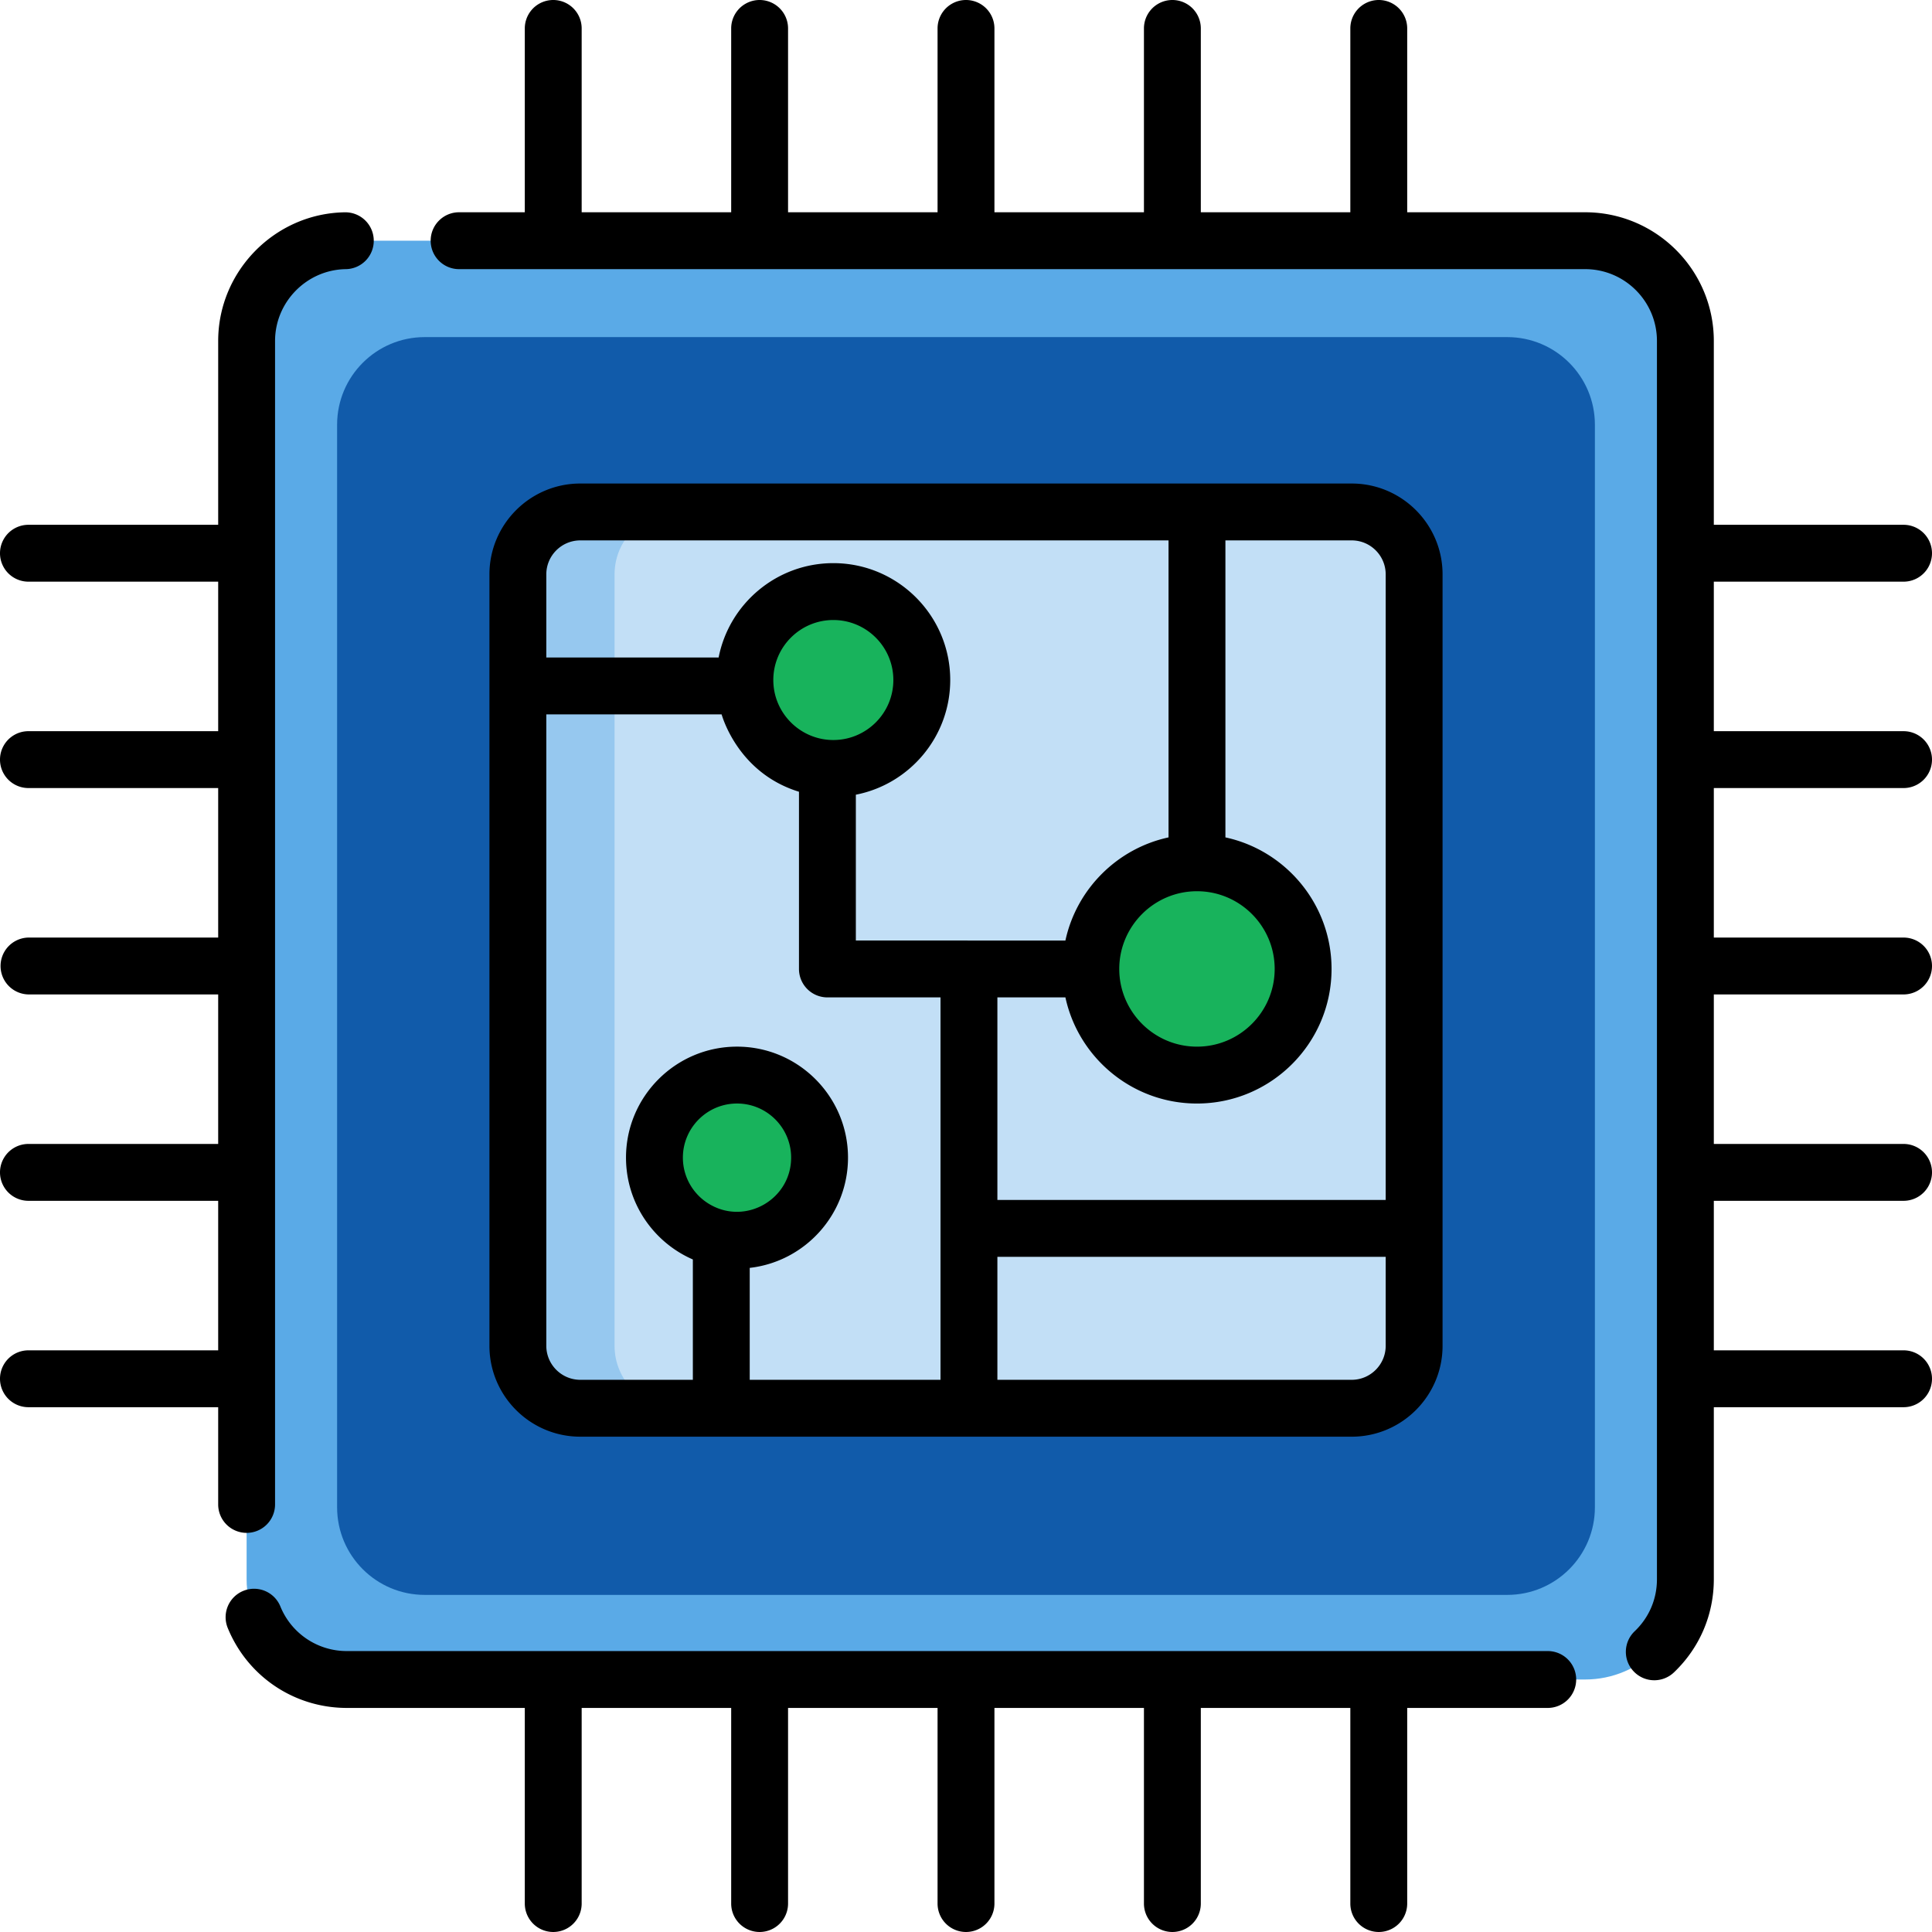 <svg xmlns="http://www.w3.org/2000/svg" width="512" height="512"><path d="M446.645 90.358v328.16c0 14.671-11.894 26.565-26.565 26.565H91.92c-14.671 0-26.565-11.894-26.565-26.565V90.358c0-14.671 11.894-26.565 26.565-26.565h328.16c14.671 0 26.565 11.892 26.565 26.565z" data-original="#5AAAE7" fill="#5aaae7"/><path d="M422.664 112.559V399.44c0 12.826-10.398 23.223-23.223 23.223H112.559c-12.826 0-23.223-10.398-23.223-23.223V112.559c0-12.826 10.398-23.223 23.223-23.223H399.44c12.826 0 23.224 10.398 23.224 23.223z" data-original="#1E81CE" class="active-path" data-old_color="#115baa" fill="#115baa"/><path d="M374.759 152.223v204.429c0 9.134-7.405 16.549-16.549 16.549H153.79c-9.144 0-16.549-7.416-16.549-16.549V152.223c0-9.144 7.405-16.549 16.549-16.549h204.419c9.144 0 16.55 7.405 16.55 16.549z" data-original="#96C8EF" fill="#96c8ef"/><path d="M374.759 152.223v204.429c0 9.134-7.405 16.549-16.549 16.549H179.413c-9.144 0-16.549-7.416-16.549-16.549V152.223c0-9.144 7.405-16.549 16.549-16.549h178.796c9.144 0 16.55 7.405 16.55 16.549z" data-original="#C2DFF6" fill="#c2dff6"/><path d="M244.284 180.991c0 9.797-6.019 18.197-14.56 21.694a23.338 23.338 0 0 1-8.883 1.748c-12.952 0-23.442-10.5-23.442-23.442s10.49-23.442 23.442-23.442c3.145 0 6.139.623 8.883 1.748 8.541 3.497 14.56 11.897 14.56 21.694zm-29.17 125.792c0 8.923-5.336 16.599-13.002 20.006a21.809 21.809 0 0 1-8.883 1.879c-12.078 0-21.875-9.797-21.875-21.885 0-12.078 9.797-21.875 21.875-21.875 3.165 0 6.17.673 8.883 1.879 7.667 3.407 13.002 11.084 13.002 19.996zm130.224-49.999c0 12.43-8.069 22.98-19.252 26.688a27.841 27.841 0 0 1-8.872 1.437c-15.534 0-28.135-12.59-28.135-28.125s12.6-28.135 28.135-28.135c3.105 0 6.089.502 8.872 1.437 11.183 3.708 19.252 14.268 19.252 26.698z" data-original="#2D2D30" data-old_color="#18b35c" fill="#18b35c"/><path d="M244.284 180.991c0 9.797-6.019 18.197-14.56 21.694-8.551-3.487-14.57-11.897-14.57-21.694s6.019-18.207 14.57-21.694c8.541 3.497 14.56 11.897 14.56 21.694zm-29.17 125.792c0 8.923-5.336 16.599-13.002 20.006-7.657-3.406-13.002-11.083-13.002-20.006s5.346-16.589 13.002-19.996c7.667 3.407 13.002 11.084 13.002 19.996zm130.224-49.999c0 12.43-8.069 22.98-19.252 26.688-11.184-3.708-19.252-14.258-19.252-26.688s8.069-22.99 19.252-26.698c11.183 3.708 19.252 14.268 19.252 26.698z" data-original="#3E3D42" data-old_color="#18b35c" fill="#18b35c"/><path d="M65.357 406.229a7.539 7.539 0 0 0 7.536-7.536V90.357c0-10.34 8.4-18.87 18.74-19.031a7.52 7.52 0 0 0 7.416-7.647 7.524 7.524 0 0 0-7.526-7.416h-.121c-18.519.271-33.581 15.565-33.581 34.093v48.72H7.536a7.536 7.536 0 0 0 0 15.072h50.285v39.622H7.536a7.536 7.536 0 0 0 0 15.072h50.285v39.621H7.536a7.538 7.538 0 0 0 0 15.073h50.285v39.621H7.536a7.536 7.536 0 0 0 0 15.072h50.285v39.622H7.536a7.536 7.536 0 0 0 0 15.072h50.285v25.77a7.539 7.539 0 0 0 7.536 7.536zm344.811 31.32H91.924A18.975 18.975 0 0 1 74.3 425.722a7.527 7.527 0 0 0-9.827-4.12 7.53 7.53 0 0 0-4.12 9.827c5.265 12.872 17.655 21.191 31.571 21.191h47.153v51.842a7.536 7.536 0 0 0 15.072 0V452.62h39.622v51.842a7.536 7.536 0 0 0 15.072 0V452.62h39.621v51.842a7.536 7.536 0 0 0 15.072 0V452.62h39.621v51.842a7.536 7.536 0 0 0 15.072 0V452.62h39.622v51.842a7.536 7.536 0 0 0 15.072 0V452.62h37.245a7.539 7.539 0 0 0 7.536-7.536 7.533 7.533 0 0 0-7.536-7.535zm-51.959-56.812c13.284 0 24.085-10.802 24.085-24.085V152.223c0-13.284-10.802-24.085-24.085-24.085H153.79c-13.284 0-24.085 10.802-24.085 24.085v204.429c0 13.284 10.802 24.085 24.085 24.085h204.419zm-169.913-61.454c-4.371-2.452-7.325-7.144-7.325-12.5 0-7.908 6.441-14.339 14.349-14.339s14.339 6.431 14.339 14.339c-.001 10.958-11.853 17.876-21.363 12.5zm178.927 37.369c0 4.964-4.039 9.013-9.013 9.013h-93.892v-32.59h102.905v23.577zM324.747 143.21h33.462c4.974 0 9.013 4.039 9.013 9.013v165.78H264.318V264.32h18.028c3.467 16.057 17.785 28.125 34.867 28.125 19.664 0 35.661-15.997 35.661-35.661 0-17.082-12.068-31.4-28.125-34.867h-.002V143.21zm13.055 113.574c0 11.354-9.234 20.589-20.589 20.589-11.436 0-20.599-9.325-20.599-20.589 0-11.285 9.188-20.599 20.599-20.599 11.355 0 20.589 9.244 20.589 20.599zM144.777 152.223c0-4.974 4.039-9.013 9.013-9.013h155.885v78.707c-13.624 2.944-24.386 13.706-27.329 27.331H226.81v-38.645c14.238-2.783 25.01-15.354 25.01-30.396 0-17.072-13.897-30.968-30.978-30.968-15.042 0-27.611 10.771-30.396 24.999h-45.669v-22.015zm76.065 43.89c-8.715 0-15.906-7.088-15.906-15.906 0-8.762 7.134-15.896 15.906-15.896s15.906 7.134 15.906 15.896c0 8.848-7.204 15.906-15.906 15.906zm-76.065 160.539V189.31h46.452c.064.105 4.114 15.471 20.508 20.509v46.965a7.539 7.539 0 0 0 7.536 7.536h29.972v101.345h-50.56v-29.662c14.64-1.668 26.045-14.138 26.045-29.22 0-16.218-13.193-29.411-29.411-29.411-16.228 0-29.421 13.193-29.421 29.411 0 12.058 7.295 22.458 17.715 26.989v31.893H153.79c-4.973 0-9.013-4.049-9.013-9.013z" data-original="#000000"/><path d="M504.464 208.843a7.536 7.536 0 0 0 0-15.072h-50.285v-39.622h50.285a7.536 7.536 0 0 0 0-15.072h-50.285v-48.72c0-18.8-15.293-34.103-34.103-34.103h-47.153V7.536a7.536 7.536 0 0 0-15.072 0v48.717h-39.622V7.536a7.536 7.536 0 0 0-15.072 0v48.717h-39.621V7.536a7.536 7.536 0 0 0-15.072 0v48.717h-39.621V7.536a7.536 7.536 0 0 0-15.072 0v48.717h-39.622V7.536a7.536 7.536 0 0 0-15.072 0v48.717h-17.41c-4.17 0-7.536 3.376-7.536 7.536s3.366 7.536 7.536 7.536h298.409c10.5 0 19.031 8.541 19.031 19.031v328.162c0 5.255-2.09 10.149-5.898 13.776-3.014 2.874-3.135 7.647-.261 10.651a7.517 7.517 0 0 0 5.456 2.341 7.554 7.554 0 0 0 5.205-2.08c6.813-6.501 10.571-15.273 10.571-24.688v-45.595h50.285a7.536 7.536 0 0 0 0-15.072H454.18v-39.622h50.285a7.536 7.536 0 0 0 0-15.072H454.18v-39.621h50.285a7.536 7.536 0 0 0 0-15.072H454.18v-39.621h50.284z" data-original="#000000"/></svg>